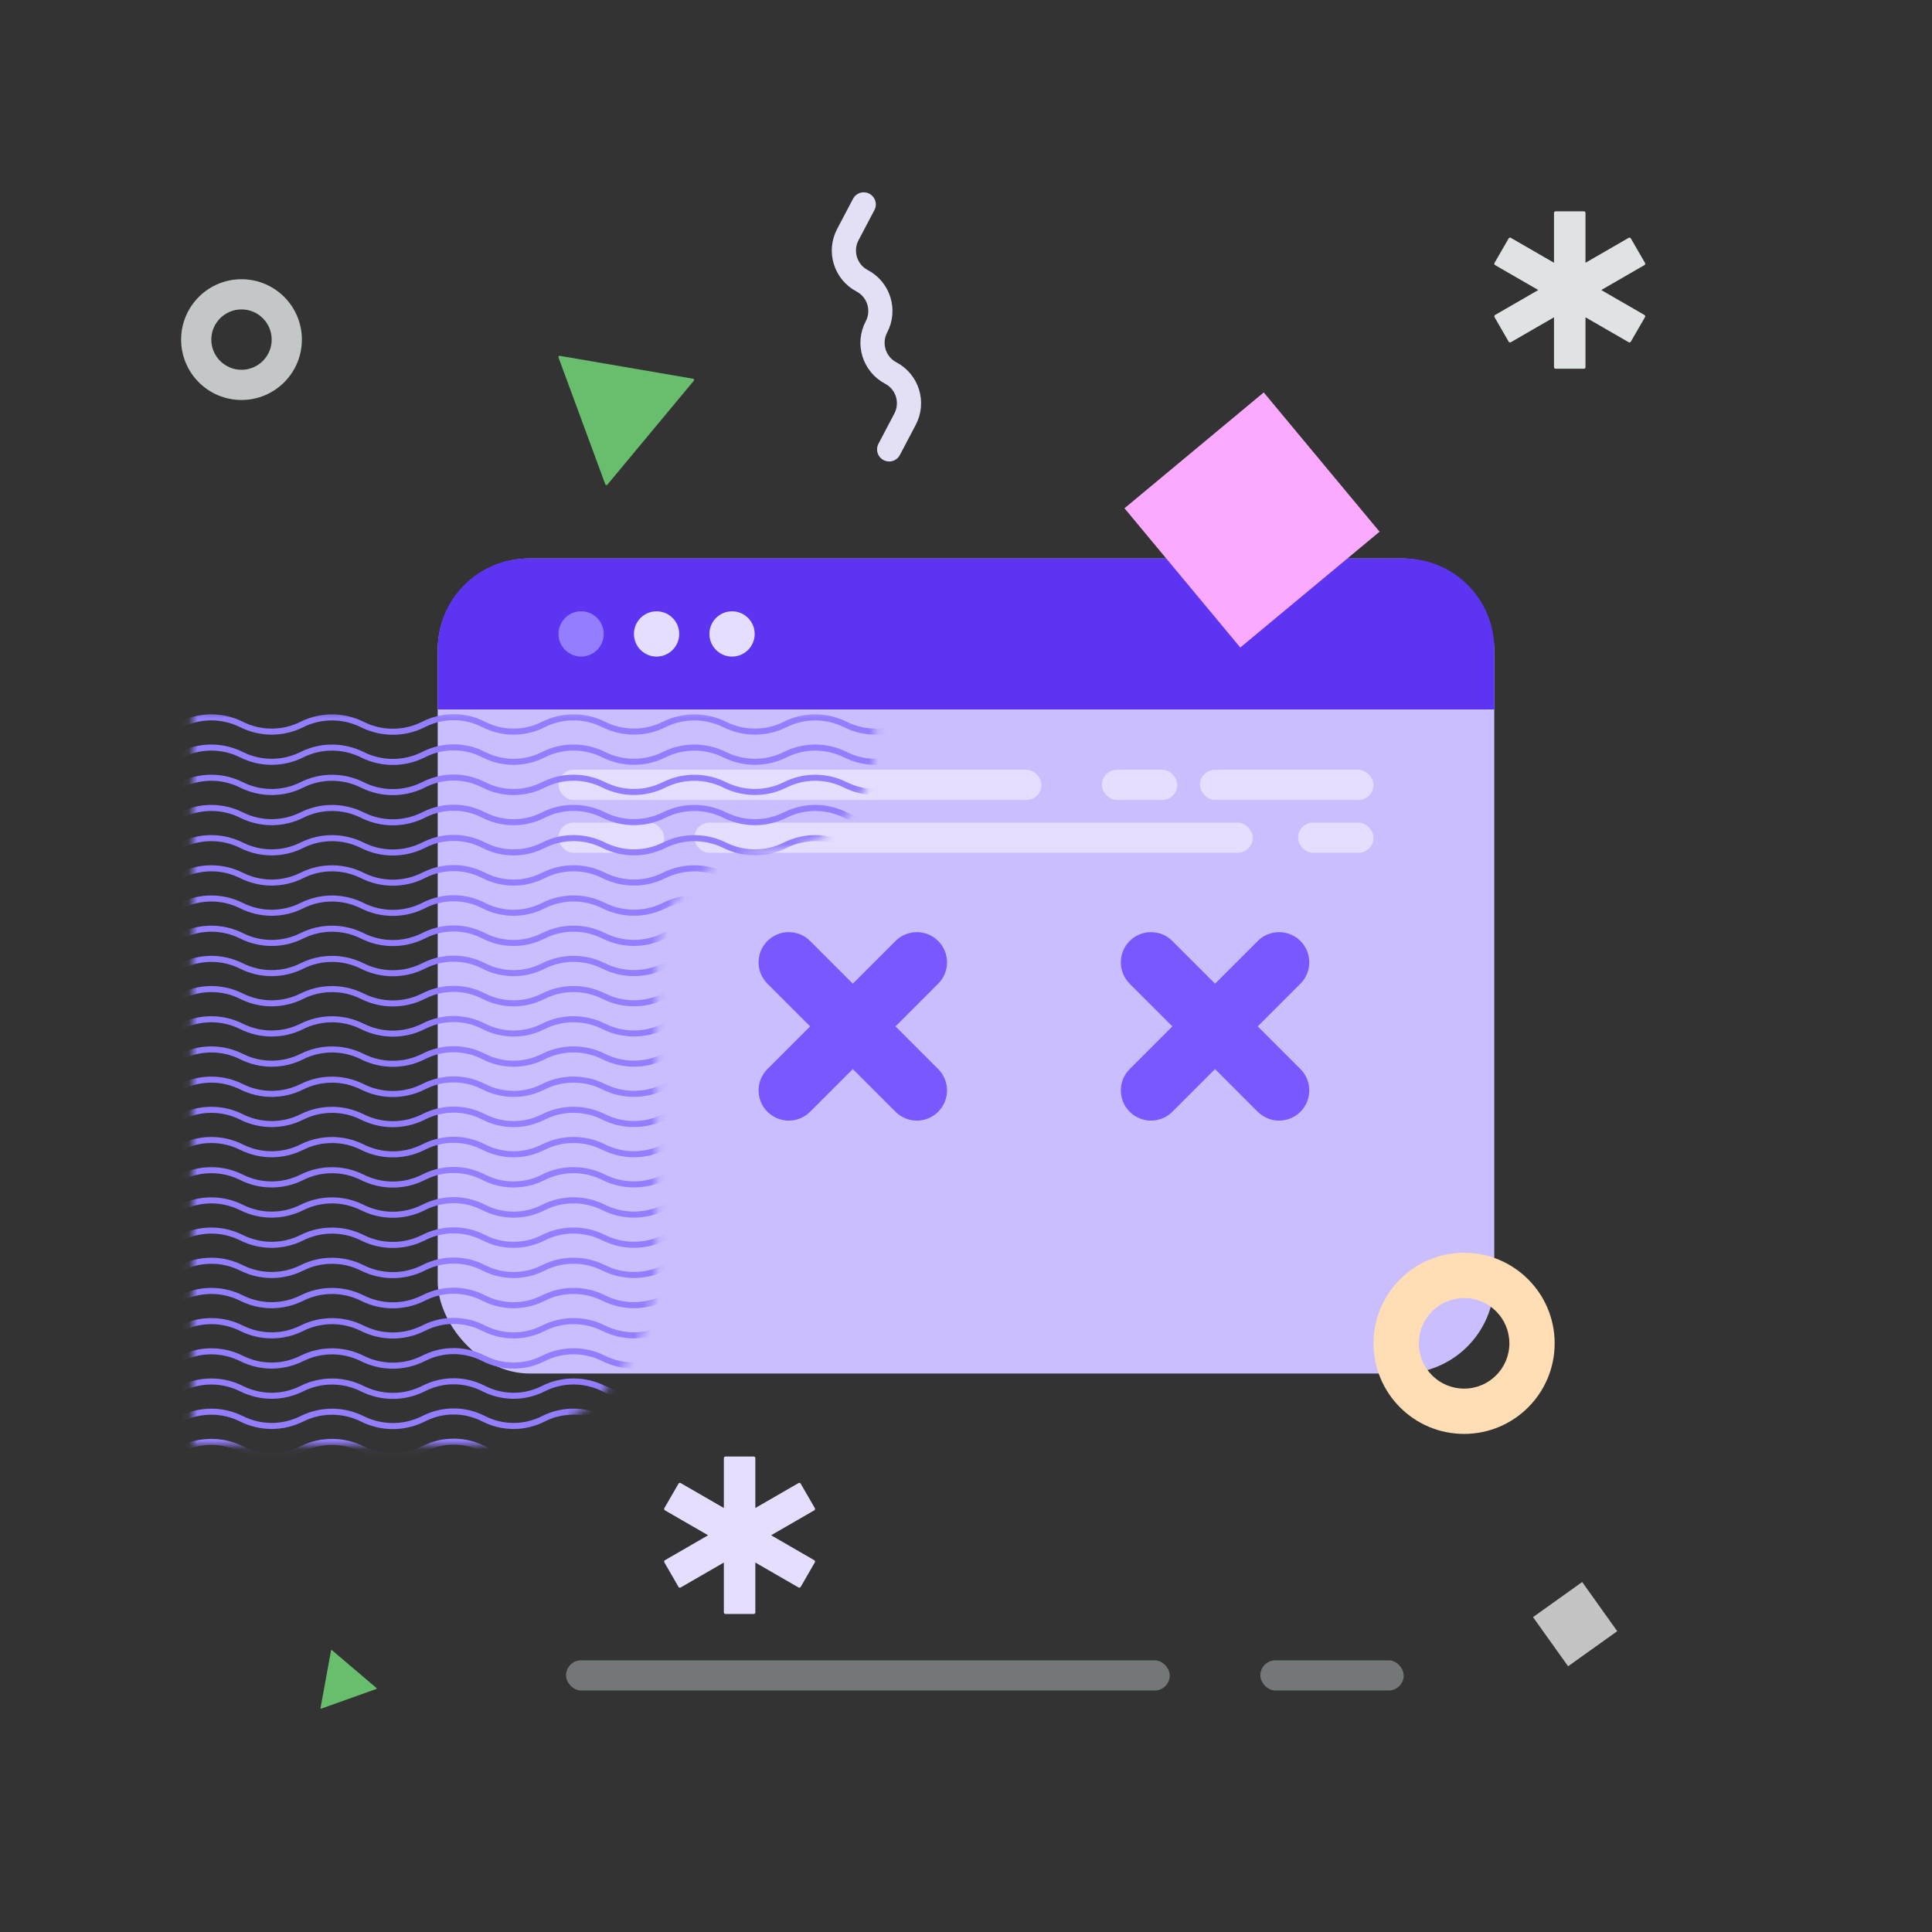 <svg xmlns="http://www.w3.org/2000/svg" id="error" width="230" height="230" fill="none" viewBox="0 0 230 230"><rect x="0" y="0" width="230" height="230" fill="#333333" stroke="none"/><rect width="230" height="230"/><rect width="125.781" height="97.031" x="52.109" y="66.484" fill="#CABEFF" rx="10.952"/><mask id="mask0_300_6026" style="mask-type:alpha" width="126" height="98" x="52" y="66" maskUnits="userSpaceOnUse"><rect width="125.781" height="97.031" x="52.109" y="66.484" fill="#CABEFF" rx="10.952"/></mask><path fill="#5D34F2" d="M52.109 77.266C52.109 71.311 56.936 66.484 62.891 66.484H167.109C173.064 66.484 177.891 71.311 177.891 77.266V84.453H52.109V77.266Z"/><path fill="#7958FF" fill-rule="evenodd" d="M91.36 112.023C89.956 113.426 89.956 115.701 91.36 117.105L96.442 122.187L91.36 127.27C89.957 128.673 89.957 130.948 91.36 132.352C92.764 133.755 95.039 133.755 96.442 132.352L101.525 127.27L106.607 132.352C108.01 133.755 110.286 133.755 111.689 132.352C113.093 130.948 113.093 128.673 111.689 127.269L106.607 122.187L111.689 117.105C113.093 115.701 113.093 113.426 111.689 112.023C110.286 110.619 108.011 110.619 106.607 112.023L101.525 117.105L96.442 112.023C95.039 110.619 92.763 110.619 91.36 112.023Z" clip-rule="evenodd"/><path fill="#7958FF" fill-rule="evenodd" d="M134.485 112.023C133.081 113.426 133.081 115.701 134.485 117.105L139.567 122.187L134.485 127.27C133.082 128.673 133.082 130.948 134.485 132.352C135.889 133.755 138.164 133.755 139.567 132.352L144.65 127.27L149.732 132.352C151.135 133.755 153.411 133.755 154.814 132.352C156.218 130.948 156.218 128.673 154.814 127.269L149.732 122.187L154.814 117.105C156.218 115.701 156.218 113.426 154.814 112.023C153.411 110.619 151.136 110.619 149.732 112.023L144.65 117.105L139.567 112.023C138.164 110.619 135.888 110.619 134.485 112.023Z" clip-rule="evenodd"/><circle cx="69.18" cy="75.469" r="2.695" fill="#947DFF"/><circle cx="78.164" cy="75.469" r="2.695" fill="#E6DEFF"/><circle cx="87.148" cy="75.469" r="2.695" fill="#E6DEFF"/><rect width="57.5" height="3.594" x="66.484" y="91.641" fill="#E6DEFF" rx="1.797"/><rect width="12.578" height="3.594" x="66.484" y="97.93" fill="#E6DEFF" rx="1.797"/><rect width="8.984" height="3.594" x="154.531" y="97.93" fill="#E6DEFF" rx="1.797"/><rect width="66.484" height="3.594" x="82.656" y="97.93" fill="#E6DEFF" rx="1.797"/><rect width="8.984" height="3.594" x="131.172" y="91.641" fill="#E6DEFF" rx="1.797"/><rect width="20.664" height="3.594" x="142.852" y="91.641" fill="#E6DEFF" rx="1.797"/><mask id="mask1_300_6026" style="mask-type:alpha" width="83" height="89" x="22" y="84" maskUnits="userSpaceOnUse"><path fill="#fff" d="M104.219 88.496V84.453H22.91V172.051H56.602C68.51 172.051 78.164 162.397 78.164 150.488V114.551C78.164 107.356 83.997 101.523 91.191 101.523C98.386 101.523 104.219 95.691 104.219 88.496Z"/></mask><g mask="url(#mask1_300_6026)"><path stroke="#947DFF" stroke-width=".719" d="M-3.594 84.453L1.28523e-05 86.25C2.262 87.381 4.925 87.381 7.187 86.25V86.25C9.45 85.119 12.113 85.119 14.375 86.25V86.25C16.637 87.381 19.3 87.381 21.562 86.25V86.25C23.825 85.119 26.488 85.119 28.75 86.25V86.25C31.012 87.381 33.675 87.381 35.938 86.25V86.25C38.2 85.119 40.874 85.125 43.137 86.256V86.256C45.387 87.381 48.045 87.401 50.307 86.299L50.585 86.164C52.796 85.087 55.386 85.115 57.573 86.239V86.239C59.786 87.375 62.409 87.39 64.634 86.277L64.712 86.238C66.959 85.115 69.616 85.121 71.863 86.244V86.244C74.125 87.375 76.803 87.38 79.065 86.249V86.249C81.325 85.119 84.014 85.128 86.276 86.253V86.253C88.532 87.374 91.211 87.382 93.463 86.253V86.253C95.722 85.121 98.383 85.12 100.642 86.251V86.251C102.9 87.381 105.559 87.381 107.816 86.251L111.406 84.453"/><path stroke="#947DFF" stroke-width=".719" d="M-3.594 88.047L1.28523e-05 89.844C2.262 90.975 4.925 90.975 7.187 89.844V89.844C9.45 88.713 12.113 88.713 14.375 89.844V89.844C16.637 90.975 19.3 90.975 21.562 89.844V89.844C23.825 88.713 26.488 88.713 28.75 89.844V89.844C31.012 90.975 33.675 90.975 35.938 89.844V89.844C38.2 88.713 40.874 88.719 43.137 89.85V89.85C45.387 90.975 48.045 90.995 50.307 89.893L50.585 89.758C52.796 88.681 55.386 88.709 57.573 89.832V89.832C59.786 90.969 62.409 90.983 64.634 89.871L64.712 89.832C66.959 88.708 69.616 88.714 71.863 89.838V89.838C74.125 90.969 76.803 90.974 79.065 89.843V89.843C81.325 88.713 84.014 88.722 86.276 89.846V89.846C88.532 90.968 91.211 90.976 93.463 89.847V89.847C95.722 88.714 98.383 88.713 100.642 89.844V89.844C102.9 90.975 105.559 90.975 107.816 89.844L111.406 88.047"/><path stroke="#947DFF" stroke-width=".719" d="M-3.594 91.641L1.28523e-05 93.438C2.262 94.569 4.925 94.569 7.187 93.438V93.438C9.45 92.306 12.113 92.306 14.375 93.438V93.438C16.637 94.569 19.3 94.569 21.562 93.438V93.438C23.825 92.306 26.488 92.306 28.75 93.438V93.438C31.012 94.569 33.675 94.569 35.938 93.438V93.438C38.2 92.306 40.874 92.312 43.137 93.444V93.444C45.387 94.569 48.045 94.588 50.307 93.487L50.585 93.351C52.796 92.275 55.386 92.302 57.573 93.426V93.426C59.786 94.563 62.409 94.577 64.634 93.464L64.712 93.425C66.959 92.302 69.616 92.308 71.863 93.431V93.431C74.125 94.563 76.803 94.567 79.065 93.436V93.436C81.325 92.306 84.014 92.316 86.276 93.44V93.44C88.532 94.561 91.211 94.57 93.463 93.441V93.441C95.722 92.308 98.383 92.307 100.642 93.438V93.438C102.9 94.569 105.559 94.569 107.816 93.438L111.406 91.641"/><path stroke="#947DFF" stroke-width=".719" d="M-3.594 95.234L1.28523e-05 97.031C2.262 98.162 4.925 98.162 7.187 97.031V97.031C9.45 95.9 12.113 95.9 14.375 97.031V97.031C16.637 98.162 19.3 98.162 21.562 97.031V97.031C23.825 95.9 26.488 95.9 28.75 97.031V97.031C31.012 98.162 33.675 98.163 35.938 97.031V97.031C38.2 95.9 40.874 95.906 43.137 97.037V97.037C45.387 98.163 48.045 98.182 50.307 97.081L50.585 96.945C52.796 95.868 55.386 95.896 57.573 97.02V97.02C59.786 98.157 62.409 98.171 64.634 97.058L64.712 97.019C66.959 95.896 69.616 95.902 71.863 97.025V97.025C74.125 98.156 76.803 98.161 79.065 97.03V97.03C81.325 95.9 84.014 95.909 86.276 97.034V97.034C88.532 98.155 91.211 98.164 93.463 97.034V97.034C95.722 95.902 98.383 95.901 100.642 97.032V97.032C102.9 98.163 105.559 98.163 107.816 97.032L111.406 95.234"/><path stroke="#947DFF" stroke-width=".719" d="M-3.594 98.828L1.28523e-05 100.625C2.262 101.756 4.925 101.756 7.187 100.625V100.625C9.45 99.494 12.113 99.494 14.375 100.625V100.625C16.637 101.756 19.3 101.756 21.562 100.625V100.625C23.825 99.494 26.488 99.494 28.75 100.625V100.625C31.012 101.756 33.675 101.756 35.938 100.625V100.625C38.2 99.494 40.874 99.5 43.137 100.631V100.631C45.387 101.756 48.045 101.776 50.307 100.674L50.585 100.539C52.796 99.462 55.386 99.49 57.573 100.613V100.613C59.786 101.75 62.409 101.765 64.634 100.652L64.712 100.613C66.959 99.49 69.616 99.496 71.863 100.619V100.619C74.125 101.75 76.803 101.755 79.065 100.624V100.624C81.325 99.494 84.014 99.503 86.276 100.628V100.628C88.532 101.749 91.211 101.757 93.463 100.628V100.628C95.722 99.496 98.383 99.495 100.642 100.626V100.626C102.9 101.756 105.559 101.756 107.816 100.626L111.406 98.828"/><path stroke="#947DFF" stroke-width=".719" d="M-3.594 102.422L1.28523e-05 104.219C2.262 105.35 4.925 105.35 7.187 104.219V104.219C9.45 103.088 12.113 103.088 14.375 104.219V104.219C16.637 105.35 19.3 105.35 21.562 104.219V104.219C23.825 103.088 26.488 103.088 28.75 104.219V104.219C31.012 105.35 33.675 105.35 35.938 104.219V104.219C38.2 103.088 40.874 103.094 43.137 104.225V104.225C45.387 105.35 48.045 105.37 50.307 104.268L50.585 104.133C52.796 103.056 55.386 103.083 57.573 104.207V104.207C59.786 105.344 62.409 105.358 64.634 104.246L64.712 104.207C66.959 103.083 69.616 103.089 71.863 104.213V104.213C74.125 105.344 76.803 105.349 79.065 104.218V104.218C81.325 103.088 84.014 103.097 86.276 104.221V104.221C88.532 105.343 91.211 105.351 93.463 104.222V104.222C95.722 103.089 98.383 103.088 100.642 104.22V104.22C102.9 105.35 105.559 105.35 107.816 104.22L111.406 102.422"/><path stroke="#947DFF" stroke-width=".719" d="M-3.594 106.016L1.28523e-05 107.813C2.262 108.944 4.925 108.944 7.187 107.813V107.813C9.45 106.681 12.113 106.681 14.375 107.813V107.813C16.637 108.944 19.3 108.944 21.562 107.813V107.813C23.825 106.681 26.488 106.681 28.75 107.813V107.813C31.012 108.944 33.675 108.944 35.938 107.813V107.813C38.2 106.682 40.874 106.687 43.137 107.819V107.819C45.387 108.944 48.045 108.964 50.307 107.862L50.585 107.726C52.796 106.65 55.386 106.677 57.573 107.801V107.801C59.786 108.938 62.409 108.952 64.634 107.839L64.712 107.8C66.959 106.677 69.616 106.683 71.863 107.807V107.807C74.125 108.938 76.803 108.942 79.065 107.811V107.811C81.325 106.681 84.014 106.69 86.276 107.815V107.815C88.532 108.936 91.211 108.945 93.463 107.816V107.816C95.722 106.683 98.383 106.682 100.642 107.813V107.813C102.9 108.944 105.559 108.944 107.816 107.813L111.406 106.016"/><path stroke="#947DFF" stroke-width=".719" d="M-3.594 109.61L1.28523e-05 111.406C2.262 112.538 4.925 112.538 7.187 111.406V111.406C9.45 110.275 12.113 110.275 14.375 111.406V111.406C16.637 112.538 19.3 112.538 21.562 111.406V111.406C23.825 110.275 26.488 110.275 28.75 111.406V111.406C31.012 112.538 33.675 112.538 35.938 111.406V111.406C38.2 110.275 40.874 110.281 43.137 111.412V111.412C45.387 112.538 48.045 112.557 50.307 111.456L50.585 111.32C52.796 110.243 55.386 110.271 57.573 111.395V111.395C59.786 112.532 62.409 112.546 64.634 111.433L64.712 111.394C66.959 110.271 69.616 110.277 71.863 111.4V111.4C74.125 112.531 76.803 112.536 79.065 111.405V111.405C81.325 110.275 84.014 110.284 86.276 111.409V111.409C88.532 112.53 91.211 112.539 93.463 111.409V111.409C95.722 110.277 98.383 110.276 100.642 111.407V111.407C102.9 112.538 105.559 112.538 107.816 111.407L111.406 109.61"/><path stroke="#947DFF" stroke-width=".719" d="M-3.594 113.203L1.28523e-05 115C2.262 116.131 4.925 116.131 7.187 115V115C9.45 113.869 12.113 113.869 14.375 115V115C16.637 116.131 19.3 116.131 21.562 115V115C23.825 113.869 26.488 113.869 28.75 115V115C31.012 116.131 33.675 116.131 35.938 115V115C38.2 113.869 40.874 113.875 43.137 115.006V115.006C45.387 116.131 48.045 116.151 50.307 115.049L50.585 114.914C52.796 113.837 55.386 113.865 57.573 114.988V114.988C59.786 116.125 62.409 116.14 64.634 115.027L64.712 114.988C66.959 113.864 69.616 113.871 71.863 114.994V114.994C74.125 116.125 76.803 116.13 79.065 114.999V114.999C81.325 113.869 84.014 113.878 86.276 115.003V115.003C88.532 116.124 91.211 116.132 93.463 115.003V115.003C95.722 113.871 98.383 113.869 100.642 115.001V115.001C102.9 116.131 105.559 116.131 107.816 115.001L111.406 113.203"/><path stroke="#947DFF" stroke-width=".719" d="M-3.594 116.797L1.28523e-05 118.594C2.262 119.725 4.925 119.725 7.187 118.594V118.594C9.45 117.463 12.113 117.463 14.375 118.594V118.594C16.637 119.725 19.3 119.725 21.562 118.594V118.594C23.825 117.463 26.488 117.463 28.75 118.594V118.594C31.012 119.725 33.675 119.725 35.938 118.594V118.594C38.2 117.463 40.874 117.469 43.137 118.6V118.6C45.387 119.725 48.045 119.745 50.307 118.643L50.585 118.508C52.796 117.431 55.386 117.458 57.573 118.582V118.582C59.786 119.719 62.409 119.733 64.634 118.621L64.712 118.582C66.959 117.458 69.616 117.464 71.863 118.588V118.588C74.125 119.719 76.803 119.724 79.065 118.593V118.593C81.325 117.463 84.014 117.472 86.276 118.596V118.596C88.532 119.718 91.211 119.726 93.463 118.597V118.597C95.722 117.464 98.383 117.463 100.642 118.595V118.595C102.9 119.725 105.559 119.725 107.816 118.595L111.406 116.797"/><path stroke="#947DFF" stroke-width=".719" d="M-3.594 120.391L1.28523e-05 122.188C2.262 123.319 4.925 123.319 7.187 122.188V122.188C9.45 121.056 12.113 121.056 14.375 122.188V122.188C16.637 123.319 19.3 123.319 21.562 122.188V122.188C23.825 121.056 26.488 121.056 28.75 122.188V122.188C31.012 123.319 33.675 123.319 35.938 122.188V122.188C38.2 121.057 40.874 121.062 43.137 122.194V122.194C45.387 123.319 48.045 123.339 50.307 122.237L50.585 122.101C52.796 121.025 55.386 121.052 57.573 122.176V122.176C59.786 123.313 62.409 123.327 64.634 122.214L64.712 122.175C66.959 121.052 69.616 121.058 71.863 122.182V122.182C74.125 123.313 76.803 123.317 79.065 122.186V122.186C81.325 121.056 84.014 121.065 86.276 122.19V122.19C88.532 123.311 91.211 123.32 93.463 122.191V122.191C95.722 121.058 98.383 121.057 100.642 122.188V122.188C102.9 123.319 105.559 123.319 107.816 122.188L111.406 120.391"/><path stroke="#947DFF" stroke-width=".719" d="M-3.594 123.985L1.28523e-05 125.781C2.262 126.913 4.925 126.913 7.187 125.781V125.781C9.45 124.65 12.113 124.65 14.375 125.781V125.781C16.637 126.913 19.3 126.913 21.562 125.781V125.781C23.825 124.65 26.488 124.65 28.75 125.781V125.781C31.012 126.913 33.675 126.913 35.938 125.781V125.781C38.2 124.65 40.874 124.656 43.137 125.787V125.787C45.387 126.913 48.045 126.932 50.307 125.831L50.585 125.695C52.796 124.618 55.386 124.646 57.573 125.77V125.77C59.786 126.907 62.409 126.921 64.634 125.808L64.712 125.769C66.959 124.646 69.616 124.652 71.863 125.775V125.775C74.125 126.906 76.803 126.911 79.065 125.78V125.78C81.325 124.65 84.014 124.659 86.276 125.784V125.784C88.532 126.905 91.211 126.914 93.463 125.784V125.784C95.722 124.652 98.383 124.651 100.642 125.782V125.782C102.9 126.913 105.559 126.913 107.816 125.782L111.406 123.985"/><path stroke="#947DFF" stroke-width=".719" d="M-3.594 127.578L1.28523e-05 129.375C2.262 130.506 4.925 130.506 7.187 129.375V129.375C9.45 128.244 12.113 128.244 14.375 129.375V129.375C16.637 130.506 19.3 130.506 21.562 129.375V129.375C23.825 128.244 26.488 128.244 28.75 129.375V129.375C31.012 130.506 33.675 130.506 35.938 129.375V129.375C38.2 128.244 40.874 128.25 43.137 129.381V129.381C45.387 130.506 48.045 130.526 50.307 129.424L50.585 129.289C52.796 128.212 55.386 128.24 57.573 129.363V129.363C59.786 130.5 62.409 130.515 64.634 129.402L64.712 129.363C66.959 128.239 69.616 128.246 71.863 129.369V129.369C74.125 130.5 76.803 130.505 79.065 129.374V129.374C81.325 128.244 84.014 128.253 86.276 129.378V129.378C88.532 130.499 91.211 130.507 93.463 129.378V129.378C95.722 128.246 98.383 128.244 100.642 129.376V129.376C102.9 130.506 105.559 130.506 107.816 129.376L111.406 127.578"/><path stroke="#947DFF" stroke-width=".719" d="M-3.594 131.172L1.28523e-05 132.969C2.262 134.1 4.925 134.1 7.187 132.969V132.969C9.45 131.838 12.113 131.838 14.375 132.969V132.969C16.637 134.1 19.3 134.1 21.562 132.969V132.969C23.825 131.838 26.488 131.838 28.75 132.969V132.969C31.012 134.1 33.675 134.1 35.938 132.969V132.969C38.2 131.838 40.874 131.844 43.137 132.975V132.975C45.387 134.1 48.045 134.12 50.307 133.018L50.585 132.883C52.796 131.806 55.386 131.833 57.573 132.957V132.957C59.786 134.094 62.409 134.108 64.634 132.996L64.712 132.957C66.959 131.833 69.616 131.839 71.863 132.963V132.963C74.125 134.094 76.803 134.099 79.065 132.968V132.968C81.325 131.838 84.014 131.847 86.276 132.971V132.971C88.532 134.093 91.211 134.101 93.463 132.972V132.972C95.722 131.839 98.383 131.838 100.642 132.97V132.97C102.9 134.1 105.559 134.1 107.816 132.97L111.406 131.172"/><path stroke="#947DFF" stroke-width=".719" d="M-3.594 134.766L1.28523e-05 136.563C2.262 137.694 4.925 137.694 7.187 136.563V136.563C9.45 135.431 12.113 135.431 14.375 136.563V136.563C16.637 137.694 19.3 137.694 21.562 136.563V136.563C23.825 135.431 26.488 135.431 28.75 136.563V136.563C31.012 137.694 33.675 137.694 35.938 136.563V136.563C38.2 135.432 40.874 135.437 43.137 136.569V136.569C45.387 137.694 48.045 137.714 50.307 136.612L50.585 136.476C52.796 135.4 55.386 135.427 57.573 136.551V136.551C59.786 137.688 62.409 137.702 64.634 136.589L64.712 136.55C66.959 135.427 69.616 135.433 71.863 136.557V136.557C74.125 137.688 76.803 137.692 79.065 136.561V136.561C81.325 135.431 84.014 135.44 86.276 136.565V136.565C88.532 137.686 91.211 137.695 93.463 136.566V136.566C95.722 135.433 98.383 135.432 100.642 136.563V136.563C102.9 137.694 105.559 137.694 107.816 136.563L111.406 134.766"/><path stroke="#947DFF" stroke-width=".719" d="M-3.594 138.36L1.28523e-05 140.156C2.262 141.288 4.925 141.288 7.187 140.156V140.156C9.45 139.025 12.113 139.025 14.375 140.156V140.156C16.637 141.288 19.3 141.288 21.562 140.156V140.156C23.825 139.025 26.488 139.025 28.75 140.156V140.156C31.012 141.288 33.675 141.288 35.938 140.156V140.156C38.2 139.025 40.874 139.031 43.137 140.162V140.162C45.387 141.288 48.045 141.307 50.307 140.206L50.585 140.07C52.796 138.993 55.386 139.021 57.573 140.145V140.145C59.786 141.282 62.409 141.296 64.634 140.183L64.712 140.144C66.959 139.021 69.616 139.027 71.863 140.15V140.15C74.125 141.281 76.803 141.286 79.065 140.155V140.155C81.325 139.025 84.014 139.034 86.276 140.159V140.159C88.532 141.28 91.211 141.289 93.463 140.159V140.159C95.722 139.027 98.383 139.026 100.642 140.157V140.157C102.9 141.288 105.559 141.288 107.816 140.157L111.406 138.36"/><path stroke="#947DFF" stroke-width=".719" d="M-3.594 141.953L1.28523e-05 143.75C2.262 144.881 4.925 144.881 7.187 143.75V143.75C9.45 142.619 12.113 142.619 14.375 143.75V143.75C16.637 144.881 19.3 144.881 21.562 143.75V143.75C23.825 142.619 26.488 142.619 28.75 143.75V143.75C31.012 144.881 33.675 144.881 35.938 143.75V143.75C38.2 142.619 40.874 142.625 43.137 143.756V143.756C45.387 144.881 48.045 144.901 50.307 143.799L50.585 143.664C52.796 142.587 55.386 142.615 57.573 143.738V143.738C59.786 144.875 62.409 144.89 64.634 143.777L64.712 143.738C66.959 142.614 69.616 142.621 71.863 143.744V143.744C74.125 144.875 76.803 144.88 79.065 143.749V143.749C81.325 142.619 84.014 142.628 86.276 143.753V143.753C88.532 144.874 91.211 144.882 93.463 143.753V143.753C95.722 142.621 98.383 142.619 100.642 143.751V143.751C102.9 144.881 105.559 144.881 107.816 143.751L111.406 141.953"/><path stroke="#947DFF" stroke-width=".719" d="M-3.594 145.547L1.28523e-05 147.344C2.262 148.475 4.925 148.475 7.187 147.344V147.344C9.45 146.213 12.113 146.213 14.375 147.344V147.344C16.637 148.475 19.3 148.475 21.562 147.344V147.344C23.825 146.213 26.488 146.213 28.75 147.344V147.344C31.012 148.475 33.675 148.475 35.938 147.344V147.344C38.2 146.213 40.874 146.219 43.137 147.35V147.35C45.387 148.475 48.045 148.495 50.307 147.393L50.585 147.258C52.796 146.181 55.386 146.208 57.573 147.332V147.332C59.786 148.469 62.409 148.483 64.634 147.371L64.712 147.332C66.959 146.208 69.616 146.214 71.863 147.338V147.338C74.125 148.469 76.803 148.474 79.065 147.343V147.343C81.325 146.213 84.014 146.222 86.276 147.346V147.346C88.532 148.468 91.211 148.476 93.463 147.347V147.347C95.722 146.214 98.383 146.213 100.642 147.345V147.345C102.9 148.475 105.559 148.475 107.816 147.345L111.406 145.547"/><path stroke="#947DFF" stroke-width=".719" d="M-3.594 149.141L1.28523e-05 150.938C2.262 152.069 4.925 152.069 7.187 150.938V150.938C9.45 149.806 12.113 149.806 14.375 150.938V150.938C16.637 152.069 19.3 152.069 21.562 150.938V150.938C23.825 149.806 26.488 149.806 28.75 150.938V150.938C31.012 152.069 33.675 152.069 35.938 150.938V150.938C38.2 149.807 40.874 149.812 43.137 150.944V150.944C45.387 152.069 48.045 152.089 50.307 150.987L50.585 150.851C52.796 149.775 55.386 149.802 57.573 150.926V150.926C59.786 152.063 62.409 152.077 64.634 150.964L64.712 150.925C66.959 149.802 69.616 149.808 71.863 150.932V150.932C74.125 152.063 76.803 152.067 79.065 150.936V150.936C81.325 149.806 84.014 149.815 86.276 150.94V150.94C88.532 152.061 91.211 152.07 93.463 150.941V150.941C95.722 149.808 98.383 149.807 100.642 150.938V150.938C102.9 152.069 105.559 152.069 107.816 150.938L111.406 149.141"/><path stroke="#947DFF" stroke-width=".719" d="M-3.594 152.735L1.28523e-05 154.531C2.262 155.663 4.925 155.663 7.187 154.531V154.531C9.45 153.4 12.113 153.4 14.375 154.531V154.531C16.637 155.663 19.3 155.663 21.562 154.531V154.531C23.825 153.4 26.488 153.4 28.75 154.531V154.531C31.012 155.663 33.675 155.663 35.938 154.531V154.531C38.2 153.4 40.874 153.406 43.137 154.537V154.537C45.387 155.663 48.045 155.682 50.307 154.581L50.585 154.445C52.796 153.368 55.386 153.396 57.573 154.52V154.52C59.786 155.657 62.409 155.671 64.634 154.558L64.712 154.519C66.959 153.396 69.616 153.402 71.863 154.525V154.525C74.125 155.656 76.803 155.661 79.065 154.53V154.53C81.325 153.4 84.014 153.409 86.276 154.534V154.534C88.532 155.655 91.211 155.664 93.463 154.534V154.534C95.722 153.402 98.383 153.401 100.642 154.532V154.532C102.9 155.663 105.559 155.663 107.816 154.532L111.406 152.735"/><path stroke="#947DFF" stroke-width=".719" d="M-3.594 156.328L1.28523e-05 158.125C2.262 159.256 4.925 159.256 7.187 158.125V158.125C9.45 156.994 12.113 156.994 14.375 158.125V158.125C16.637 159.256 19.3 159.256 21.562 158.125V158.125C23.825 156.994 26.488 156.994 28.75 158.125V158.125C31.012 159.256 33.675 159.256 35.938 158.125V158.125C38.2 156.994 40.874 157 43.137 158.131V158.131C45.387 159.256 48.045 159.276 50.307 158.174L50.585 158.039C52.796 156.962 55.386 156.99 57.573 158.113V158.113C59.786 159.25 62.409 159.265 64.634 158.152L64.712 158.113C66.959 156.989 69.616 156.996 71.863 158.119V158.119C74.125 159.25 76.803 159.255 79.065 158.124V158.124C81.325 156.994 84.014 157.003 86.276 158.128V158.128C88.532 159.249 91.211 159.257 93.463 158.128V158.128C95.722 156.996 98.383 156.994 100.642 158.126V158.126C102.9 159.256 105.559 159.256 107.816 158.126L111.406 156.328"/><path stroke="#947DFF" stroke-width=".719" d="M-3.594 159.922L1.28523e-05 161.719C2.262 162.85 4.925 162.85 7.187 161.719V161.719C9.45 160.588 12.113 160.588 14.375 161.719V161.719C16.637 162.85 19.3 162.85 21.562 161.719V161.719C23.825 160.588 26.488 160.588 28.75 161.719V161.719C31.012 162.85 33.675 162.85 35.938 161.719V161.719C38.2 160.588 40.874 160.594 43.137 161.725V161.725C45.387 162.85 48.045 162.87 50.307 161.768L50.585 161.633C52.796 160.556 55.386 160.583 57.573 161.707V161.707C59.786 162.844 62.409 162.858 64.634 161.746L64.712 161.707C66.959 160.583 69.616 160.589 71.863 161.713V161.713C74.125 162.844 76.803 162.849 79.065 161.718V161.718C81.325 160.588 84.014 160.597 86.276 161.721V161.721C88.532 162.843 91.211 162.851 93.463 161.722V161.722C95.722 160.589 98.383 160.588 100.642 161.72V161.72C102.9 162.85 105.559 162.85 107.816 161.72L111.406 159.922"/><path stroke="#947DFF" stroke-width=".719" d="M-3.594 163.516L1.28523e-05 165.313C2.262 166.444 4.925 166.444 7.187 165.313V165.313C9.45 164.181 12.113 164.181 14.375 165.313V165.313C16.637 166.444 19.3 166.444 21.562 165.313V165.313C23.825 164.181 26.488 164.181 28.75 165.313V165.313C31.012 166.444 33.675 166.444 35.938 165.313V165.313C38.2 164.182 40.874 164.187 43.137 165.319V165.319C45.387 166.444 48.045 166.464 50.307 165.362L50.585 165.226C52.796 164.15 55.386 164.177 57.573 165.301V165.301C59.786 166.438 62.409 166.452 64.634 165.339L64.712 165.3C66.959 164.177 69.616 164.183 71.863 165.307V165.307C74.125 166.438 76.803 166.442 79.065 165.311V165.311C81.325 164.181 84.014 164.19 86.276 165.315V165.315C88.532 166.436 91.211 166.445 93.463 165.316V165.316C95.722 164.183 98.383 164.182 100.642 165.313V165.313C102.9 166.444 105.559 166.444 107.816 165.313L111.406 163.516"/><path stroke="#947DFF" stroke-width=".719" d="M-3.594 167.11L1.28523e-05 168.906C2.262 170.038 4.925 170.038 7.187 168.906V168.906C9.45 167.775 12.113 167.775 14.375 168.906V168.906C16.637 170.038 19.3 170.038 21.562 168.906V168.906C23.825 167.775 26.488 167.775 28.75 168.906V168.906C31.012 170.038 33.675 170.038 35.938 168.906V168.906C38.2 167.775 40.874 167.781 43.137 168.912V168.912C45.387 170.038 48.045 170.057 50.307 168.956L50.585 168.82C52.796 167.743 55.386 167.771 57.573 168.895V168.895C59.786 170.032 62.409 170.046 64.634 168.933L64.712 168.894C66.959 167.771 69.616 167.777 71.863 168.9V168.9C74.125 170.031 76.803 170.036 79.065 168.905V168.905C81.325 167.775 84.014 167.784 86.276 168.909V168.909C88.532 170.03 91.211 170.039 93.463 168.909V168.909C95.722 167.777 98.383 167.776 100.642 168.907V168.907C102.9 170.038 105.559 170.038 107.816 168.907L111.406 167.11"/><path stroke="#947DFF" stroke-width=".719" d="M-3.594 170.703L1.28523e-05 172.5C2.262 173.631 4.925 173.631 7.187 172.5V172.5C9.45 171.369 12.113 171.369 14.375 172.5V172.5C16.637 173.631 19.3 173.631 21.562 172.5V172.5C23.825 171.369 26.488 171.369 28.75 172.5V172.5C31.012 173.631 33.675 173.631 35.938 172.5V172.5C38.2 171.369 40.874 171.375 43.137 172.506V172.506C45.387 173.631 48.045 173.651 50.307 172.549L50.585 172.414C52.796 171.337 55.386 171.365 57.573 172.488V172.488C59.786 173.625 62.409 173.64 64.634 172.527L64.712 172.488C66.959 171.364 69.616 171.371 71.863 172.494V172.494C74.125 173.625 76.803 173.63 79.065 172.499V172.499C81.325 171.369 84.014 171.378 86.276 172.503V172.503C88.532 173.624 91.211 173.632 93.463 172.503V172.503C95.722 171.371 98.383 171.369 100.642 172.501V172.501C102.9 173.631 105.559 173.631 107.816 172.501L111.406 170.703"/></g><rect width="7.188" height="7.188" x="182.503" y="192.514" fill="#C4C4C4" transform="rotate(-35.523 182.503 192.514)"/><g style="mix-blend-mode:multiply"><rect width="21.563" height="21.563" x="150.445" y="46.719" fill="#FAABFF" transform="rotate(50.249 150.445 46.719)"/></g><path fill="#E0E3E3" fill-rule="evenodd" d="M185.001 25.344C185.001 25.24 185.085 25.156 185.188 25.156H188.562C188.665 25.156 188.749 25.24 188.749 25.344V31.282L193.892 28.312C193.982 28.261 194.096 28.291 194.148 28.381L195.835 31.303C195.887 31.392 195.856 31.507 195.766 31.559L190.624 34.528L195.766 37.496C195.855 37.548 195.886 37.663 195.834 37.752L194.147 40.674C194.096 40.764 193.981 40.794 193.891 40.743L188.749 37.774V43.712C188.749 43.815 188.665 43.899 188.562 43.899H185.188C185.085 43.899 185.001 43.815 185.001 43.712V37.774L179.859 40.743C179.77 40.794 179.655 40.764 179.603 40.674L177.916 37.752C177.865 37.663 177.895 37.548 177.985 37.496L183.127 34.528L177.984 31.559C177.895 31.507 177.864 31.392 177.916 31.303L179.603 28.381C179.654 28.291 179.769 28.261 179.859 28.312L185.001 31.281V25.344Z" clip-rule="evenodd"/><path fill="#E6DEFF" fill-rule="evenodd" d="M86.173 173.586C86.173 173.482 86.257 173.398 86.36 173.398H89.734C89.837 173.398 89.921 173.482 89.921 173.586V179.524L95.064 176.555C95.153 176.503 95.268 176.534 95.32 176.623L97.007 179.545C97.058 179.635 97.028 179.749 96.938 179.801L91.796 182.77L96.938 185.739C97.027 185.79 97.058 185.905 97.006 185.995L95.319 188.916C95.267 189.006 95.153 189.037 95.063 188.985L89.921 186.016V191.954C89.921 192.057 89.837 192.141 89.734 192.141H86.36C86.257 192.141 86.173 192.057 86.173 191.954V186.016L81.031 188.985C80.942 189.037 80.827 189.006 80.775 188.916L79.088 185.995C79.037 185.905 79.067 185.79 79.157 185.739L84.299 182.77L79.156 179.801C79.067 179.749 79.036 179.635 79.088 179.545L80.775 176.623C80.826 176.534 80.941 176.503 81.031 176.555L86.173 179.523V173.586Z" clip-rule="evenodd"/><path fill="#C4C7C7" fill-rule="evenodd" d="M28.75 47.617C32.719 47.617 35.938 44.399 35.938 40.43C35.938 36.46 32.719 33.242 28.75 33.242C24.78 33.242 21.562 36.46 21.562 40.43C21.562 44.399 24.78 47.617 28.75 47.617ZM28.75 44.023C30.735 44.023 32.344 42.414 32.344 40.43C32.344 38.445 30.735 36.836 28.75 36.836C26.765 36.836 25.156 38.445 25.156 40.43C25.156 42.414 26.765 44.023 28.75 44.023Z" clip-rule="evenodd"/><path fill="#FFDDB5" fill-rule="evenodd" d="M174.297 170.703C180.251 170.703 185.078 165.876 185.078 159.922C185.078 153.968 180.251 149.141 174.297 149.141C168.343 149.141 163.516 153.968 163.516 159.922C163.516 165.876 168.343 170.703 174.297 170.703ZM174.297 165.312C177.274 165.312 179.688 162.899 179.688 159.922C179.688 156.945 177.274 154.531 174.297 154.531C171.32 154.531 168.906 156.945 168.906 159.922C168.906 162.899 171.32 165.312 174.297 165.312Z" clip-rule="evenodd"/><path fill="#68BE6C" d="M66.487 42.552C66.449 42.448 66.537 42.342 66.646 42.361L82.514 45.087C82.624 45.106 82.671 45.236 82.601 45.321L72.305 57.7C72.234 57.785 72.098 57.762 72.059 57.658L66.487 42.552Z"/><path stroke="#F7F8F8" stroke-linecap="round" stroke-linejoin="round" stroke-width="2.875" d="M105.853 53.498L107.746 49.9C108.792 47.913 108.03 45.455 106.043 44.408V44.408C104.056 43.362 103.293 40.904 104.339 38.917V38.917C105.385 36.93 104.622 34.471 102.635 33.425V33.425C100.648 32.379 99.885 29.92 100.931 27.933L102.825 24.335"/><path stroke="#78767F" stroke-linecap="round" stroke-linejoin="round" stroke-opacity=".02" stroke-width="2.875" d="M105.853 53.498L107.746 49.9C108.792 47.913 108.03 45.455 106.043 44.408V44.408C104.056 43.362 103.293 40.904 104.339 38.917V38.917C105.385 36.93 104.622 34.471 102.635 33.425V33.425C100.648 32.379 99.885 29.92 100.931 27.933L102.825 24.335"/><path stroke="#5D34F2" stroke-linecap="round" stroke-linejoin="round" stroke-opacity=".11" stroke-width="2.875" d="M105.853 53.498L107.746 49.9C108.792 47.913 108.03 45.455 106.043 44.408V44.408C104.056 43.362 103.293 40.904 104.339 38.917V38.917C105.385 36.93 104.622 34.471 102.635 33.425V33.425C100.648 32.379 99.885 29.92 100.931 27.933L102.825 24.335"/><path fill="#68BE6C" d="M39.411 196.482C39.42 196.435 39.476 196.414 39.513 196.445L44.826 200.96C44.862 200.991 44.852 201.049 44.806 201.066L38.24 203.41C38.195 203.426 38.15 203.387 38.158 203.34L39.411 196.482Z"/><rect width="71.875" height="3.594" x="67.383" y="197.656" fill="#747778" rx="1.797"/><rect width="17.07" height="3.594" x="150.039" y="197.656" fill="#747778" rx="1.797"/></svg>